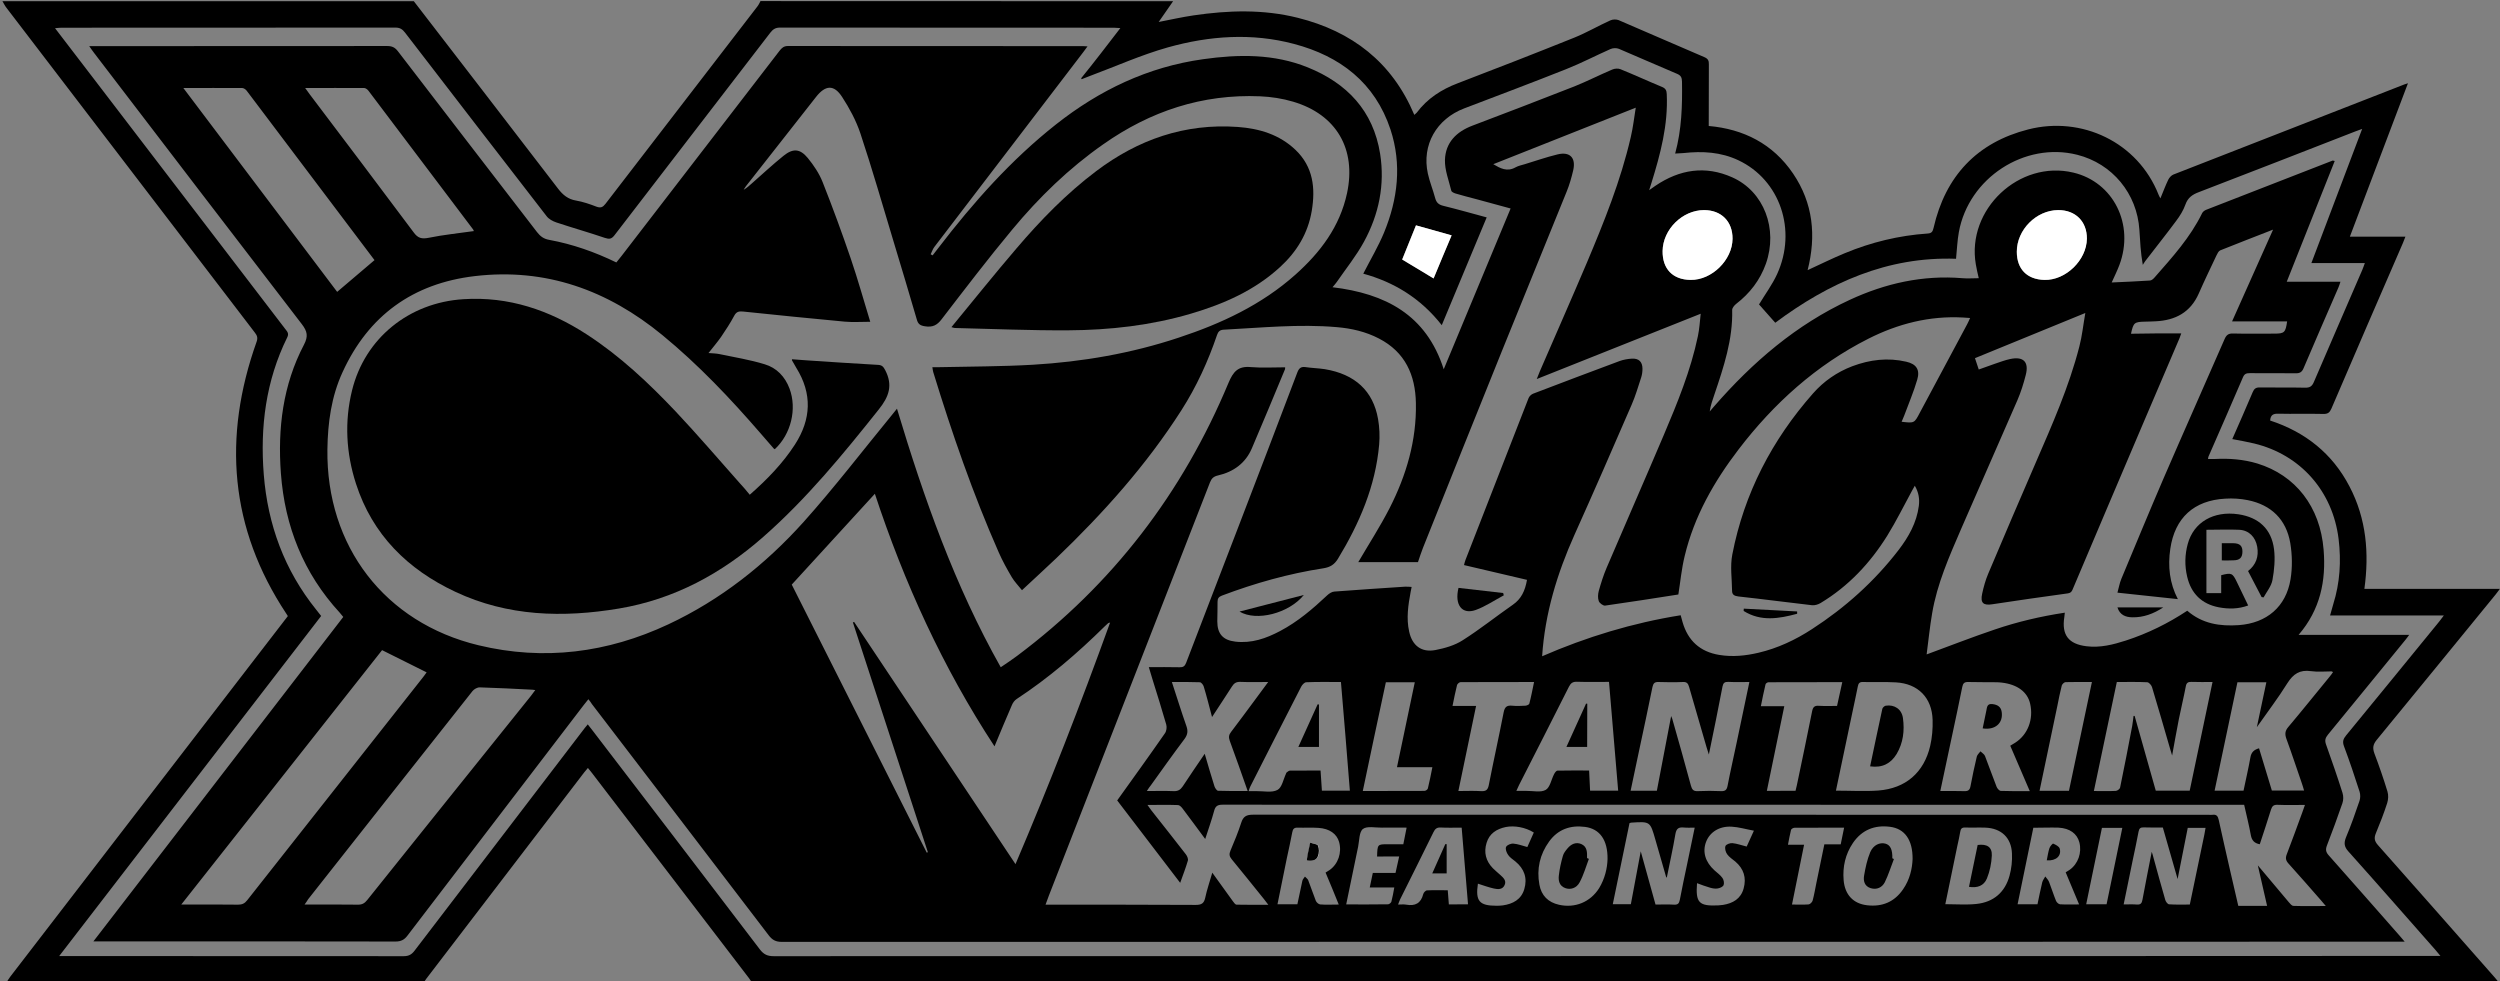 <?xml version="1.0" encoding="utf-8"?>
<!-- Generator: Adobe Illustrator 23.0.3, SVG Export Plug-In . SVG Version: 6.00 Build 0)  -->
<svg version="1.1" id="Calque_1" xmlns="http://www.w3.org/2000/svg" xmlns:xlink="http://www.w3.org/1999/xlink" x="0px" y="0px"
	 viewBox="0 0 2048 804" style="enable-background:new 0 0 2048 804;" xml:space="preserve">
<rect x="0" y="0" width="2048" height="804" fill="#808080" stroke="none"/>
<style type="text/css">
	.st0{fill:#FFFFFF;}
</style>
<g>
	<path d="M961,1c-3.9,5.5-7.7,11.1-11.8,17c9.8-1.9,19.1-4,28.6-5.4c28.6-4.2,57.1-5.1,85.4,2c44.3,11.1,77.2,36.3,95.4,79.5
		c0.6-0.6,1.4-1.1,2-1.8c8.7-11.6,20.2-19,33.6-24.1c31.9-12.2,63.7-24.6,95.3-37.3c10.2-4.1,19.7-9.7,29.7-14.2
		c1.9-0.9,4.9-1,6.8-0.2c23.4,10,46.7,20.3,70.2,30.3c3,1.3,3.8,2.9,3.7,6c-0.1,16.6-0.1,33.3-0.1,50.4c28.4,2.5,52.5,14.5,69.1,39
		c16.4,24.2,19.1,50.9,11.9,79.1c10.5-4.8,20.3-9.7,30.5-13.9c21.7-9,44.3-14.5,67.8-16.1c3.5-0.2,4.2-1.8,4.9-4.7
		c9.7-42.4,35.6-69.9,77.6-80.6c43.5-11.1,89.6,10.2,106.7,53.5c0.3,0.8,0.7,1.5,1.5,3c2.3-5.5,4.1-10.4,6.4-15.2
		c0.8-1.7,2.5-3.6,4.2-4.3c63.1-24.7,126.2-49.3,189.4-73.9c0.6-0.2,1.2-0.4,2.8-0.9c-16,42.2-31.7,83.7-47.6,125.7
		c15.2,0,29.9,0,45.5,0c-0.9,2.2-1.4,3.7-2,5.1c-19.6,45.2-39.2,90.4-58.6,135.7c-1.4,3.2-2.9,4.5-6.6,4.4
		c-12.3-0.3-24.7,0.1-37-0.2c-4-0.1-6.3,1-6.6,5.6c28.7,9.4,50.9,26.9,65,54c13.9,26.5,16.2,54.9,12.2,83.9c37.2,0,73.9,0,111,0
		c-1.1,1.4-2.2,3-3.4,4.5c-32.5,39.8-64.9,79.5-97.5,119.2c-3.1,3.8-3.5,6.7-1.9,11.1c3.9,10.3,7.5,20.7,10.7,31.2
		c0.9,2.9,0.7,6.5-0.2,9.4c-2.7,8.4-5.9,16.6-9.3,24.8c-1.6,3.9-1.2,6.4,1.7,9.7c31.6,35.6,63.1,71.4,94.6,107.2
		c1.2,1.3,2.3,2.7,4.2,5c-6.6,0-12.2,0-17.7,0c-12.3,0-24.7,0.1-37,0.2c-1.6,0-3.3,0.3-4.9,0.5c-457,0-914,0-1371,0
		c-0.8-1.2-1.6-2.5-2.5-3.7c-42.9-56.1-85.8-112.2-128.8-168.3c-1-1.3-2.1-2.6-3.3-4.1c-1.1,1.4-2.1,2.5-3,3.6
		c-43.1,56.4-86.3,112.7-129.4,169.1c-0.8,1-1.4,2.2-2.1,3.3c-114,0-228,0-342,0c1.1-1.7,2.1-3.4,3.3-5
		C76.5,711.5,144.8,622.9,213,534.3c7.6-9.9,15.2-19.8,22.8-29.6c-0.5-0.8-0.8-1.4-1.2-1.9c-46.5-70.1-52.2-144.7-24.4-222.8
		c1.2-3.3,0.4-5.2-1.4-7.5C140.9,183.8,73.1,95.1,5.3,6.4C4,4.8,3.1,2.8,2,1c112.3,0,224.7,0,337,0
		c39.4,51.2,78.9,102.3,118.2,153.6c4,5.2,8.2,8.6,14.7,9.7c5.7,1,11.3,2.9,16.7,5c3.5,1.3,5.2,0.5,7.4-2.3
		c41.5-54,83.1-108,124.6-161.9c1-1.3,1.6-2.8,2.4-4.2C735.7,1,848.3,1,961,1z M917.8,23c-2.5-0.1-4-0.3-5.4-0.3
		c-91.2,0-182.3,0-273.5-0.1c-3.6,0-5.7,1.4-7.8,4.1c-42.5,55.4-85.2,110.6-127.7,166c-2.4,3.1-4.2,3.4-7.8,2.2
		c-13.2-4.5-26.7-8.3-39.9-12.7c-2.9-1-6.1-2.7-7.9-5.1c-38.8-50.1-77.4-100.2-116-150.4c-2.1-2.7-4.1-4.1-7.8-4.1
		c-91.2,0.1-182.3,0.1-273.5,0.1c-1.5,0-3.1,0.2-5.4,0.4c11.1,14.6,21.7,28.4,32.4,42.3c52,68,104.1,136,156.1,204
		c1.6,2.1,3.4,3.7,1.7,7c-17.5,35.5-22.3,73.3-19.2,112.4c3.3,41.1,16.9,78.2,42.9,110.6c1.3,1.7,2.6,3.4,4.1,5.2
		c-71.4,92.7-142.7,185.3-214.6,278.6c3,0,4.8,0,6.7,0c91.8,0,183.7,0,275.5,0.1c4.2,0,6.6-1.4,9-4.6
		c45.8-60,91.7-119.9,137.5-179.9c1.3-1.7,2.6-3.4,4.3-5.4c1.5,1.9,2.7,3.4,3.9,5c45.8,59.8,91.6,119.6,137.2,179.5
		c3.1,4,6.2,5.4,11.1,5.4c362.1-0.1,724.3-0.1,1086.4-0.1c87.3,0,174.7-0.1,262-0.1c5.4,0,10.8,0,17.1,0c-1.8-2.2-2.8-3.5-3.9-4.7
		c-23.8-27-47.5-54.1-71.5-80.9c-3.4-3.8-3.8-6.8-2-11.4c4.1-9.8,7.7-19.9,11.1-30c0.8-2.3,0.8-5.2,0.1-7.5
		c-4-12.5-8.2-25-12.8-37.3c-1.4-3.7-0.6-6,1.7-8.8c25.5-31,50.9-62.2,76.3-93.3c1.2-1.5,2.4-3.1,3.8-5c-16,0-31.4,0-46.8,0
		c-15.4,0-30.8,0-46.4,0c0.9-3.1,1.7-6.2,2.6-9.2c5.5-17.5,6.6-35.2,4.4-53.4c-4.8-39.1-31.1-69.1-69.2-78.3
		c-5.8-1.4-11.7-2.4-17.9-3.6c5.7-13.1,11.4-25.7,16.7-38.4c1.2-2.9,2.7-4,5.9-3.9c12.3,0.2,24.7-0.1,37,0.2c4,0.1,5.8-1.2,7.3-4.8
		c13.1-30.6,26.4-61.1,39.6-91.7c0.7-1.6,1.2-3.2,2.1-5.6c-15,0-29.1,0-43.8,0c13.9-36.8,27.6-72.9,41.6-109.9
		c-2.6,0.9-4.1,1.5-5.7,2.1c-42.7,16.6-85.3,33.3-128.1,49.7c-5.3,2-9,4.5-11,10.2c-1.7,4.8-4.5,9.3-7.6,13.4
		c-8.2,11.1-16.9,21.9-25.3,32.9c-0.8,1-1.3,2.1-2,3.1c-1.8-10.1-2.2-19.4-2.8-28.7c-1.9-29.7-22.1-54.2-50.9-61.5
		c-43.1-10.9-89,19-97,63.4c-1.3,7-1.5,14.2-2.3,21.8c-56.1-2-104.1,19.6-148.1,52.4c-4.9-5.5-9.4-10.6-13.3-15
		c5.2-8.6,10.9-16.3,14.8-24.8c16.5-36.1,2.4-77.2-31.7-93.3c-14.4-6.8-29.5-7.6-45-5.9c-2,0.2-4.1,0.3-6.8,0.4
		c5.4-19.9,5.9-39.3,5.6-58.9c-0.1-3.2-0.7-5-4-6.4c-16-6.7-31.8-13.8-47.7-20.5c-2-0.8-4.9-0.7-6.9,0.2
		c-12.2,5.4-24,11.6-36.4,16.5c-27.7,11-55.6,21.5-83.4,32.1c-22.8,8.7-34.9,30-29.8,53.4c1.5,6.8,4.2,13.3,6,20.1
		c1,3.7,2.9,5.4,6.6,6.3c11.8,2.9,23.4,6.2,35.6,9.5c-12.2,29.4-24.3,58.3-36.8,88.3c-17.2-22-39.1-35.3-64.3-42.2
		c6-11.7,12.3-22.3,17-33.6c11.3-27.4,14.7-55.9,5.3-84.5c-12.7-38.3-41.2-60.1-79-70.1c-34.5-9.2-69.3-6.7-103.3,2.8
		c-22,6.2-43.1,15.7-64.6,23.7c-2,0.8-4.1,1.6-6.1,2.4c-0.1-0.3-0.3-0.5-0.4-0.8C896.5,50.8,906.8,37.3,917.8,23z M1174.4,228.1
		c4.9-11.7,9.7-23.3,14.7-35.3c-10.1-2.8-19.7-5.5-29.2-8.2c-3.7,9.2-7.5,18.7-11.3,28C1157.1,217.6,1165.5,222.7,1174.4,228.1z"/>
	<path class="st0" d="M1174.4,228.1c-9-5.4-17.3-10.5-25.7-15.5c3.8-9.4,7.6-18.9,11.3-28c9.5,2.7,19.1,5.4,29.2,8.2
		C1184.1,204.7,1179.3,216.3,1174.4,228.1z"/>
	<path d="M482,572.8c-1.5,1.8-2.7,3.3-3.9,4.9c-48.1,62.9-96.2,125.7-144.2,188.6c-2.6,3.5-5.3,5-9.9,5
		c-80.2-0.2-160.3-0.1-240.5-0.1c-1.9,0-3.9,0-7,0c68.6-89.1,136.6-177.3,204.7-265.8c-1-1.2-2-2.4-2.9-3.5
		c-29.7-32.3-45-70.8-48.2-114.2c-2.7-36.7,1.6-72.3,18.9-105.3c3.6-6.9,2.8-10.9-1.7-16.8C190.4,191.7,133.8,117.5,77.1,43.4
		c-1.2-1.5-2.3-3.2-4-5.6c2.6,0,4.4,0,6.1,0c79.3,0,158.7,0,238-0.1c3.9,0,6.3,1.1,8.7,4.2c37.9,49.5,76,98.8,114,148.2
		c2.7,3.5,5.5,5.6,10,6.4c19.1,3.5,37.3,9.9,55,18.5c1.4-1.8,2.8-3.4,4.1-5.1c43.2-56.1,86.4-112.2,129.6-168.3
		c1.8-2.3,3.5-3.9,6.8-3.9c80.7,0.1,161.3,0.1,242,0.1c0.8,0,1.6,0.1,3.5,0.2c-1.5,2-2.5,3.5-3.7,5
		C846.6,96.1,806,149.1,765.5,202.2c-1.4,1.8-2.1,4.1-3.1,6.1c0.5,0.3,1.1,0.6,1.6,0.9c1.6-2.1,3.2-4.1,4.8-6.2
		c28.5-37.1,59.4-72,96.3-101.1c35.6-28.1,75.3-47.1,120.5-53.4c29-4.1,58-4.5,85.7,6.7c32.2,13,53.7,35.6,59.3,70.8
		c4,25.4-1,49.6-13.2,72c-6.3,11.6-14.8,22.1-22.3,33c-0.9,1.3-2,2.5-3.5,4.3c43.1,5.2,76.8,22.4,91.1,67.2
		c18.4-44.3,36.5-87.7,54.8-131.7c-9.8-2.7-19-5.2-28.3-7.7c-5.6-1.5-11.3-2.9-16.9-4.6c-1.3-0.4-3.2-1.3-3.4-2.3
		c-2-8.3-5.4-16.8-5.2-25.1c0.4-14.2,9.3-23.2,22.6-28.2c27.9-10.6,55.7-21.2,83.4-32.1c10.5-4.2,20.6-9.4,31-13.8
		c2-0.9,4.9-1.1,6.8-0.3c11.4,4.6,22.6,9.8,34,14.5c2.9,1.2,3.8,2.8,3.9,5.9c1.2,25.3-5.2,49.2-12.6,73c-0.5,1.5-1,3.1-1.8,5.7
		c2.3-1.6,3.7-2.7,5.1-3.6c19.8-13.4,40.9-16.8,63-6.9c26,11.6,37.6,42.3,27.5,70.8c-4.8,13.4-13.1,24.2-24.4,32.9
		c-1.5,1.2-3.2,3.3-3.2,4.9c0.6,24.2-6.9,46.6-14.5,69.1c-1.5,4.5-3.2,9-3.9,14.1c1.2-1.4,2.4-2.8,3.6-4.2
		c31.5-36.2,67.3-67,111.2-87.3c29.2-13.5,59.8-20.4,92.2-17.7c4.3,0.4,8.6,0,13.4,0c-0.9-3.9-1.8-7.6-2.4-11.3
		c-7.8-45,35.6-85.8,79.9-75.2c32.8,7.8,50.2,42.4,37.7,75.7c-1.7,4.5-3.8,8.8-6.3,14.3c11-0.5,21.2-0.9,31.4-1.6
		c1.4-0.1,2.9-1.5,3.9-2.7c14.4-16.4,29.1-32.6,38.8-52.5c0.6-1.2,2-2.2,3.2-2.7c34.6-13.5,69.2-27,103.8-40.4
		c0.1,0,0.3,0.1,1.6,0.4c-13.1,33-26.1,65.8-39.3,98.9c13.9,0,28.6,0,44,0c-0.7,2.1-1.1,3.5-1.7,4.8c-9.5,22-19.2,44-28.5,66
		c-1.4,3.4-3.3,4.3-6.7,4.2c-12.5-0.2-25,0-37.5-0.1c-2.6,0-4.2,0.5-5.4,3.2c-9.3,21.7-18.8,43.4-28.3,65.1c-0.2,0.4-0.2,0.9-0.4,2
		c2,0,3.9,0.1,5.8,0c11.7-0.6,23.3,0.3,34.6,3.7c31.3,9.6,51.5,35.4,54.3,70.6c2.1,25.4-2.7,49.1-20.5,69.8c15.4,0,30.3,0,45.1,0
		c15,0,30,0,45.5,0c-1,1.3-1.9,2.7-3,4c-21.2,25.9-42.3,51.9-63.6,77.8c-2.1,2.6-2.7,4.7-1.5,8c4.7,13.2,9.3,26.4,13.5,39.7
		c0.8,2.6,0.8,5.9-0.1,8.4c-4,11.7-8.3,23.2-12.7,34.7c-1.2,3.2-0.9,5.3,1.4,7.9c19.5,21.9,38.8,44,58.2,66c1.1,1.2,2.1,2.5,4.1,4.8
		c-2.8,0-4.7,0-6.5,0c-82,0-164,0.1-246,0.1c-359,0-718,0-1077,0.1c-4.9,0-7.8-1.6-10.7-5.4c-48.2-63.2-96.5-126.3-144.8-189.4
		C484.1,575.4,483.2,574.3,482,572.8z M1223.3,134.5c5.7,3.4,11.3,6.5,18.2,2.6c2.3-1.3,5-1.8,7.6-2.6c8.9-2.7,17.7-5.8,26.8-8
		c10.1-2.5,15.2,2.7,12.9,12.9c-1.4,6-3.1,12-5.4,17.6c-17.5,43.4-35.3,86.6-52.8,130c-21.8,53.9-43.3,107.8-64.9,161.8
		c-1.5,3.7-2.6,7.4-4.1,11.7c-16.9,0-33.6,0-48.9,0c8.4-14.4,17.8-28.9,25.7-44.3c13.7-26.9,22.1-55.4,21.5-85.9
		c-0.4-23.1-8.8-41.9-30.3-53c-10.8-5.6-22.5-8.3-34.5-9.3c-31-2.7-61.9,0.5-92.9,2.1c-3,0.2-4.3,1.7-5.2,4.3
		c-7.4,21.7-16.8,42.3-29.2,61.7c-28.7,44.9-64,84.3-102.4,121.1c-9.1,8.7-18.5,17.2-28.2,26.3c-3-3.8-6.1-6.9-8.3-10.6
		c-3.9-6.6-7.6-13.3-10.7-20.3c-21.2-48.1-38.3-97.6-53.7-147.8c-0.4-1.2-0.4-2.4-0.7-4c2.1,0,3.7,0,5.4,0c25.6-0.6,51.3-0.5,76.9-2
		c40.7-2.4,80.7-9.3,119.5-22.2c34.9-11.5,67.9-26.9,95.6-51.6c20.4-18.2,36.4-39.3,42.3-66.8c7.7-36.1-8.7-64.4-44.2-74.9
		c-8.7-2.6-17.9-4-27-4.4c-47.4-2-90,12.2-128.5,39.3c-28.2,19.7-52.7,43.5-74.6,69.9c-19.9,23.9-38.8,48.7-57.8,73.4
		c-3.8,5-7.5,6.8-13.7,5.8c-4-0.6-5.7-1.9-6.7-5.7c-6.2-21.4-12.7-42.8-19.1-64.1c-8.9-29.5-17.4-59.1-27.1-88.3
		c-3.5-10.4-8.9-20.5-14.9-29.7c-6.7-10.4-13.7-9.9-21.4-0.1c-19.2,24.4-38.3,48.7-57.4,73.1c-0.7,0.9-1.3,2-1.9,3
		c2.8-1.6,4.9-3.7,7.1-5.6c8.5-7.5,16.8-15.2,25.6-22.3c7.7-6.2,13.4-5.9,19.8,1.8c4.9,6,9.4,12.7,12.2,19.8
		c8.2,20.7,15.9,41.7,23.1,62.8c5.8,17,10.6,34.3,15.9,51.6c-7.3,0-14.1,0.5-20.8-0.1c-27.9-2.6-55.7-5.4-83.5-8.3
		c-3.3-0.3-5.3,0.1-7.1,3.4c-3.2,6-7,11.8-10.8,17.4c-3.1,4.4-6.6,8.5-10.3,13.2c3.5,0.3,6.3,0.3,9.1,0.9
		c12.3,2.6,24.9,4.6,36.9,8.3c9.8,2.9,16.7,10.1,20.4,20c6.2,16.6,1.2,37.3-12.1,49.6c-0.3-0.2-0.6-0.3-0.8-0.5
		c-3.5-4-7-8-10.5-12.1c-25-28.9-51.2-56.6-80.8-80.9c-44.8-36.8-95.5-55.2-153.8-48.3c-50.5,6-87,32.3-108.2,78.7
		c-9.2,20-12.1,41.4-12.4,63.3c-1,79.2,46.9,141.9,123.8,160.4c53.6,12.9,105.6,6.2,155.4-17.1c42.9-20.1,79.5-49,110.9-83.9
		c25.4-28.4,48.6-58.7,72.8-88.2c1.1-1.4,2.2-2.7,3.7-4.6c22.1,73.5,47.3,144.9,85,211.8c5-3.4,9.3-6.2,13.4-9.3
		c78.3-58.6,135.6-133.6,173.2-223.7c3.8-9,7.7-13.8,18-12.9c9.4,0.8,18.8,0.2,28.4,0.2c0,0.6,0,1.1-0.1,1.5
		c-9,21.7-18,43.4-27.2,64.9c-5.2,12.2-15.1,19.3-27.8,22.2c-3.5,0.8-5.2,2.4-6.5,5.7c-43.9,112.8-87.9,225.5-131.9,338.3
		c-0.9,2.3-1.7,4.6-2.8,7.6c2.4,0,4.2,0,6,0c39,0,78,0,117,0.2c4.7,0,6.8-1.2,7.8-5.8c1.4-6.7,3.7-13.2,5.8-20.6
		c6.1,8.4,11.4,15.9,16.8,23.3c0.8,1.1,2,2.9,3.1,2.9c8.4,0.2,16.7,0.1,26,0.1c-1.7-2.2-2.6-3.5-3.6-4.7
		c-8.8-10.9-17.5-21.8-26.4-32.6c-2-2.4-2.2-4.3-1-7.1c3.2-7.5,6.3-15.1,8.8-22.8c1.6-5.1,4.2-6.6,9.6-6.6c261,0.1,522,0.1,783,0.1
		c1,0,2,0.1,3,0c3.4-0.5,4.5,1.1,5.2,4.3c2.9,13.4,6,26.7,9,40c2.3,10.2,4.7,20.3,7,30.3c8.1,0,15.6,0,23.6,0
		c-2.6-11.3-5.1-22.2-7.6-33.2c8.5,10.2,16.9,20.2,25.4,30.2c1,1.2,2.4,2.9,3.7,3c8.5,0.3,17.1,0.1,26.6,0.1c-1.8-2.2-2.9-3.5-4-4.7
		c-8.8-10-17.5-20.1-26.5-30c-2.4-2.6-2.7-4.7-1.4-7.9c4.3-11.2,8.4-22.5,12.5-33.7c0.7-2,1.4-4,2.3-6.5c-8,0-15.3,0.2-22.6-0.1
		c-3.1-0.1-4.3,1.1-5.2,3.9c-2.9,9.5-6.1,18.9-9.2,28.4c-4.4-0.8-6.5-3.1-7.3-7.3c-1.5-8.3-3.6-16.5-5.5-25c-2.1,0-3.7,0-5.4,0
		c-277.2,0-554.3,0-831.5-0.1c-4.1,0-5.9,1.2-6.9,5.1c-2,7.4-4.6,14.7-7.3,23c-6.6-8.9-12.5-17-18.5-24.9c-0.9-1.2-2.4-2.8-3.7-2.9
		c-8.1-0.3-16.2-0.1-25.1-0.1c1.5,2,2.3,3.4,3.3,4.6c9.4,11.9,18.8,23.8,28.1,35.8c1.1,1.4,2.1,3.7,1.7,5.2
		c-1.7,5.8-3.9,11.5-6.3,18.2c-17.5-22.9-34.6-45.2-51.6-67.5c13.3-18.6,26.4-36.7,39.1-55c1.3-1.8,1.7-5,1.1-7.1
		c-3.5-12.3-7.4-24.5-11.2-36.8c-1-3.3-2-6.6-3.1-10.3c8.9,0,17-0.1,25.2,0.1c2.9,0.1,4.3-0.8,5.4-3.7
		c14.2-37.2,28.6-74.3,42.8-111.4c16.2-42.1,32.3-84.3,48.3-126.5c1.3-3.3,2.9-4.8,6.5-4.3c5.3,0.8,10.6,0.9,15.9,1.7
		c24.8,4.1,39.7,17.8,43.7,40.9c1.2,6.8,1.5,14,0.9,20.9c-3,34.1-16.2,64.6-33.8,93.6c-2.9,4.7-6.3,6.8-11.7,7.7
		c-28.6,4.4-56.3,12.2-83.3,22.4c-2.6,1-3.6,2.3-3.6,5.1c0.1,5.3-0.2,10.7-0.2,16c0,10.2,4.6,15.4,14.7,16.6
		c13.3,1.6,25.3-2.6,36.8-8.7c14.4-7.6,26.7-18.1,38.5-29.2c1.6-1.5,3.9-3,5.9-3.1c19.3-1.5,38.5-2.7,57.8-4
		c1.7-0.1,3.4,0.1,5.5,0.2c-0.4,1.8-0.6,2.9-0.8,4c-2,10.8-3.7,21.7-1.2,32.7c2.5,11.4,10.1,17.2,21.5,15c7.7-1.5,15.8-3.8,22.3-8
		c14.2-9,27.3-19.5,41.1-29.1c6.8-4.7,10-11.2,11.6-20.4c-17.1-4-34.3-8-51.6-12.1c0.4-1.3,0.6-2.8,1.2-4.2
		c17.2-44.2,34.4-88.4,51.7-132.6c0.6-1.5,2.2-3,3.7-3.6c23.6-9,47.3-18,71-26.8c3.1-1.1,6.5-1.7,9.8-1.9c5.8-0.4,8.8,2.6,8.8,8.3
		c0,2.3-0.3,4.7-1,6.9c-2.5,7.6-4.7,15.3-7.9,22.6c-15.4,35.6-30.9,71.1-46.8,106.5c-14.2,31.7-24.2,64.4-26.5,99.5
		c36.3-15.8,74.1-27.3,113.5-33.6c0.6,2.3,1.1,3.9,1.5,5.5c4.4,15.3,14.3,24.4,30.1,27c10.9,1.8,21.6,0.7,32.2-1.8
		c15.7-3.7,30.2-10.5,43.7-19.3c27.2-17.6,51.1-39,70.9-64.7c8.3-10.8,14.9-22.5,16.7-36.3c0.7-5.7-0.1-11-3.3-16.5
		c-1,1.9-1.7,3-2.3,4.1c-6.7,12.3-12.9,24.9-20.2,36.7c-14,22.5-31.8,41.5-54.7,55.3c-2,1.2-4.7,2-6.9,1.8
		c-20.2-2.3-40.3-5-60.5-7.2c-3.3-0.4-5.1-1.5-5.1-4.6c-0.1-9.9-1.7-20.2,0.2-29.8c9.7-50,32.5-93.8,66.1-131.9
		c8.8-10,19.6-17.5,32.2-22.3c14.4-5.4,29.1-7.2,44.2-3.7c8.3,1.9,11.4,6.6,9,14.7c-2.9,10-7.1,19.7-10.7,29.5
		c-0.6,1.6-1.3,3.2-2.1,5c10.4,1.2,10.4,1.2,14.8-7.2c13-24.2,25.9-48.4,38.9-72.7c0.8-1.5,1.5-3.1,2.4-5.1
		c-2.5-0.2-4.1-0.3-5.8-0.4c-27.5-1.5-53.3,5.1-77.6,17.4c-42.7,21.6-77.4,52.9-106.3,90.7c-20.1,26.3-36.3,54.7-44.1,87.2
		c-2.6,10.6-3.6,21.6-5.2,31.6c-19.9,3.1-40,6.3-60,9.1c-1.6,0.2-4.6-2-5.2-3.7c-0.9-2.5-0.7-5.7,0-8.3c1.8-6.4,3.8-12.8,6.4-18.9
		c15.5-36.3,31.4-72.4,46.8-108.7c11.2-26.4,22.1-52.9,28-81.1c1.3-6.1,1.6-12.3,2.3-18.4c-44.9,17.9-89,35.5-134.3,53.5
		c1.2-3.1,1.9-4.8,2.6-6.5c12.8-29.6,25.9-59.2,38.5-88.9c14.1-33.5,27.7-67.1,35.9-102.7c1.9-8,2.8-16.2,4.1-24.2
		C1300.3,103.9,1261.8,119.2,1223.3,134.5z M1786.9,273.1c-0.6,1.6-1,2.9-1.5,4.1c-10.3,24.2-20.7,48.4-31,72.6
		c-18.9,44.4-37.8,88.8-56.6,133.3c-1.2,2.8-2.9,2.9-5.3,3.2c-20.1,2.8-40.2,5.6-60.3,8.7c-7.4,1.2-10.1-1-8.4-8.7
		c1.2-5.5,2.7-11,4.9-16.2c12.8-30.4,25.8-60.6,38.9-90.9c13.5-31.2,27.3-62.2,35.8-95.3c2.3-8.8,3.2-17.9,4.9-27.5
		c-30.9,12.6-60.4,24.7-90.4,37c0.9,2.8,2,6,3.1,9.3c4.7-1.7,8.8-3.2,12.9-4.6c4.3-1.4,8.5-3.1,12.9-4c10.8-2.3,15.5,2.4,12.7,13.1
		c-1.8,7.1-4,14.1-6.9,20.8c-15.2,35.1-30.8,70.1-46,105.2c-9.7,22.5-19.7,44.9-23.8,69.3c-1.9,11.1-3,22.3-4.5,33.6
		c19.3-7.1,37.4-14.2,55.8-20.4c18.5-6.3,37.6-10.8,57.4-13.8c-0.2,1.6-0.3,2.6-0.4,3.6c-2.3,14.6,3.4,22.1,18.1,23.9
		c11.2,1.4,21.9-1.3,32.4-4.7c17.8-5.8,34.5-14,50.2-24.4c12.3,10.7,26.8,12.9,42.3,11.8c22.8-1.7,38.6-15,42.3-37.5
		c1.6-9.7,1.4-20-0.2-29.7c-3.3-19.3-15.5-31.3-34.9-35.2c-6-1.2-12.3-1.6-18.4-1.2c-25.6,1.4-41.3,15.7-45,41.1
		c-2.1,14.3-0.6,28.2,6.2,41.2c-16.5-1.8-32.7-3.5-49.5-5.3c1.1-3.8,1.7-7.7,3.2-11.3c11.4-27.3,22.7-54.7,34.4-81.9
		c16.6-38.4,33.6-76.5,50.3-114.8c1.4-3.1,3.1-4.4,6.7-4.3c11.3,0.3,22.7,0.1,34,0.1c8.2,0,9.1-0.9,10.4-10c-14.8,0-29.4,0-45.1,0
		c11.3-25.4,22.3-49.9,33.6-75.2c-14.9,5.8-29.1,11.3-43.3,17c-1.4,0.6-2.3,2.6-3.1,4.2c-4.9,10.4-9.9,20.7-14.5,31.2
		c-6.8,15.4-19.1,21.9-35.2,22.7c-3,0.1-6,0.3-9,0.3c-8.6,0.2-9.3,0.8-11.3,9.9C1759.2,273.1,1772.8,273.1,1786.9,273.1z
		 M648.6,478.9c36.5,72.4,73.5,146,110.6,219.6c0.3-0.1,0.6-0.3,0.9-0.4c-20.5-62.7-40.9-125.5-61.4-188.2c0.3-0.1,0.7-0.3,1-0.4
		c44,66,88,132.1,132.2,198.4c27.9-65.5,53.4-131.2,77.5-197.9c-1,0.3-1.4,0.3-1.6,0.5c-1,0.9-2,1.8-2.9,2.7
		c-22.2,21.9-45.8,42.2-72,59.4c-1.7,1.1-3.1,3-3.9,4.9c-4.9,11.3-9.6,22.6-14.3,33.9c-42.5-64.8-74.1-134.4-98-206.9
		C694,429.3,671.6,453.8,648.6,478.9z M148.5,741c2.6,0,4,0,5.5,0c13.7,0,27.3-0.1,41,0.1c3.3,0,5.4-0.9,7.5-3.6
		c48-61,96.1-121.9,144.2-182.9c1.1-1.4,2-2.8,2.8-3.8c-12.2-6.1-24.1-12-36.5-18.2C258.7,601.4,204,670.7,148.5,741z M249.5,741
		c15.2,0,29.4-0.1,43.5,0.1c3.6,0.1,5.7-1.1,7.9-3.9c44.6-55.8,89.4-111.5,134.1-167.2c1.1-1.4,2.1-2.8,3.5-4.7
		c-1.3-0.1-1.9-0.2-2.5-0.3c-14.3-0.7-28.6-1.5-42.9-1.9c-2-0.1-4.7,1.4-6,3c-45,56.8-89.8,113.7-134.7,170.6
		C251.7,737.9,250.9,739.1,249.5,741z M150.2,72.1c42.6,56.5,84.5,112,126,167c10.5-8.9,20.4-17.4,30.6-26
		C272,167,237,120.6,202,74.2c-0.8-1-2.4-2.1-3.6-2.1C182.7,72,167.1,72.1,150.2,72.1z M250,72.1c1.7,2.3,2.6,3.7,3.6,5
		c28.5,37.7,57,75.4,85.3,113.3c3.5,4.8,6.6,5.5,12.3,4.4c12.2-2.5,24.6-3.7,37-5.5c-0.1-0.1-0.3-0.8-0.6-1.3
		c-28.6-37.9-57.1-75.8-85.7-113.6c-0.8-1.1-2.3-2.2-3.5-2.3C282.5,72,266.8,72.1,250,72.1z M1734.1,558.7
		c-6.3,30-12.5,59.5-18.8,89.3c6.7,0,12.4,0.2,18-0.1c1.3-0.1,3.3-1.6,3.5-2.8c3.5-16.8,6.7-33.6,9.9-50.4c0.5-2.7,0.7-5.4,1.1-8.2
		c0.3,0,0.6,0,0.9,0c5.8,20.5,11.5,40.9,17.3,61.2c9.5,0,18.6,0,27.8,0c6.2-29.7,12.4-59,18.7-89c-6.4,0-11.9,0.1-17.3-0.1
		c-2.8-0.1-4.1,0.8-4.6,3.7c-1.7,9-3.9,17.9-5.7,26.9c-1.9,9.5-3.5,19-5.5,29.7c-0.8-2.5-1.2-3.9-1.6-5.3
		c-4.9-16.9-9.8-33.9-14.9-50.8c-0.5-1.6-2.5-3.8-3.8-3.9C1751,558.5,1742.8,558.7,1734.1,558.7z M1399.9,618.1
		c-0.7-2.4-1.3-4.2-1.9-6c-4.8-16.5-9.6-32.9-14.3-49.4c-0.8-2.8-1.9-4.2-5.1-4c-6.7,0.3-13.3,0.2-20,0c-3.2-0.1-4.2,1.1-4.9,4.1
		c-3.6,17.6-7.3,35.2-11.1,52.8c-2.2,10.7-4.5,21.3-6.8,32.2c7.4,0,14.1,0,21.5,0c3.9-20.5,7.8-40.9,11.7-61.2
		c0.2,0.5,0.6,1.3,0.9,2.2c5.2,18.3,10.4,36.5,15.3,54.8c0.9,3.2,2,4.7,5.7,4.5c6.3-0.3,12.7-0.3,19,0c3.2,0.1,4.6-0.8,5.3-4.2
		c2.2-11.6,4.9-23.1,7.3-34.7c3.5-16.6,7-33.2,10.6-50.5c-6.1,0-11.7,0.2-17.3-0.1c-2.9-0.1-4.1,0.8-4.7,3.7
		C1407.6,580.6,1403.9,598.8,1399.9,618.1z M1911.2,550.6c-0.6-0.3-0.9-0.6-1.1-0.6c-5.7,0-11.4,0.6-17-0.2
		c-9.1-1.3-14.5,2.3-19.3,9.9c-7.5,12.1-16.2,23.4-25,36c2.7-12.8,5.2-24.6,7.8-36.8c-8.1,0-15.7,0-23.7,0
		c-6.2,29.6-12.5,59.1-18.7,88.8c8.4,0,16,0,23.7,0c1.9-9.2,4-18.1,5.6-27.1c0.7-4.3,2.9-6.4,7.1-7.6c3.5,11.6,7,23.1,10.5,34.6
		c8.9,0,17.5,0,26.4,0c-0.7-2.3-1.2-4.2-1.9-6.1c-4.2-12.1-8.2-24.3-12.6-36.3c-1.4-3.9-1.1-6.6,1.7-9.8
		c11.4-13.5,22.4-27.3,33.6-40.9C1909.3,553.3,1910.3,552,1911.2,550.6z M1504,647.7c12,0,23.4,0.7,34.7-0.1
		c22.4-1.7,37.4-14.7,42.5-36.5c1.6-6.9,2.2-14.2,2-21.3c-0.5-18.2-11.9-29.8-30.1-30.8c-9-0.5-18-0.1-27-0.3
		c-2.8-0.1-3.7,1.1-4.2,3.7c-1.4,7.2-3,14.3-4.5,21.5C1513,605,1508.5,626.2,1504,647.7z M1589.5,648c7.1,0,13.4-0.1,19.7,0.1
		c3,0.1,4.4-0.8,5-3.9c1.5-8.2,3.3-16.3,5.2-24.4c0.4-1.6,2-2.9,3-4.3c1.3,1.3,3.1,2.3,3.7,3.8c3.3,8.4,6.2,16.9,9.5,25.2
		c0.5,1.4,2.2,3.3,3.4,3.4c7.6,0.3,15.2,0.2,23.8,0.2c-5.5-12.8-10.7-25-16-37.2c1.6-1,2.9-1.7,4.1-2.5
		c10.3-6.6,15.1-19.2,12.2-31.9c-2.2-9.7-10.5-15.8-23.2-17.3c-1.3-0.1-2.7-0.3-4-0.3c-7.8-0.1-15.7,0-23.5-0.2
		c-3.1-0.1-4.3,1-4.9,4c-2.7,13.5-5.6,27-8.5,40.6C1595.9,617.9,1592.8,632.5,1589.5,648z M939.5,648c7.9,0,15-0.2,22.1,0.1
		c3.4,0.1,5.4-1.1,7.3-3.9c5.7-8.7,11.6-17.3,18-26.7c2.8,9.5,5.3,18.2,8,26.7c0.5,1.4,1.9,3.6,3,3.6c7.9,0.3,15.8,0.2,24.2,0.2
		c-5.1-14.3-9.7-27.8-14.7-41.2c-1-2.8-0.8-4.8,1.1-7.2c6.6-8.6,12.9-17.3,19.4-26c3.4-4.6,6.8-9.3,11-14.9
		c-8.4,0-15.7,0.2-22.9-0.1c-3.3-0.1-5.1,1.1-6.8,3.8c-5.1,8.1-10.5,16-16.3,25c-2.4-9.1-4.4-17.1-6.8-25c-0.4-1.4-2-3.4-3.1-3.5
		c-7.4-0.3-14.9-0.2-23-0.2c4.1,12.5,7.8,24.4,11.9,36.1c1.4,4,1.1,6.9-1.5,10.5c-9.4,12.5-18.5,25.3-27.6,38
		C941.7,644.5,940.9,645.9,939.5,648z M1098.5,558.7c-9.8,0-19.1-0.2-28.4,0.2c-1.4,0-3.3,2-4.1,3.5c-14,27.2-27.8,54.5-41.7,81.8
		c-0.6,1.1-0.9,2.3-1.4,3.9c2.6,0,4.6,0,6.5,0c5.8-0.1,12.5,1.5,17.1-1c3.7-1.9,4.8-8.7,7-13.3c0.1-0.3,0.2-0.7,0.4-0.9
		c0.9-0.6,1.8-1.6,2.8-1.6c8.3-0.1,16.6-0.1,25.1-0.1c0.4,5.9,0.8,11.2,1.1,16.5c7.9,0,15.2,0,22.9,0
		C1103.5,618,1101,588.5,1098.5,558.7z M1325.6,647.7c-2.5-30-5-59.3-7.5-89.1c-9.1,0-17.7,0.2-26.3-0.1c-3.4-0.1-5,1.1-6.5,4
		c-13.5,26.9-27.2,53.7-40.9,80.6c-0.7,1.4-1.3,2.9-2.2,4.8c3.3,0,5.8,0,8.3,0c5.3-0.1,11.6,1.5,15.7-0.8c3.6-2,4.6-8.5,6.9-12.9
		c0.6-1.2,1.8-2.9,2.8-2.9c8.6-0.2,17.2-0.1,25.9-0.1c0.3,6,0.6,11.2,0.8,16.5C1310.3,647.7,1317.6,647.7,1325.6,647.7z
		 M1470.9,647.8c0.4-1.7,0.8-3.2,1.1-4.6c4.2-20.2,8.5-40.4,12.5-60.6c0.7-3.5,2.1-4.7,5.6-4.4c4.8,0.3,9.6,0.1,14.8,0.1
		c1.4-6.5,2.8-12.7,4.3-19.5c-20.7,0-40.6,0-60.5,0.1c-0.8,0-2.3,1-2.4,1.8c-1.4,5.7-2.5,11.5-3.8,17.8c6.8,0,12.7,0,19.2,0
		c-4.8,23.4-9.6,46.3-14.3,69.4C1455.5,647.8,1462.9,647.8,1470.9,647.8z M1194.7,648c6.7,0,12.7-0.3,18.7,0.1
		c3.9,0.2,5.4-1,6.2-4.9c3.9-19.9,8.3-39.7,12.2-59.7c0.9-4.4,2.6-5.8,6.9-5.4c3.6,0.4,7.3,0.2,11,0c1.1-0.1,2.9-0.9,3.1-1.6
		c1.5-5.7,2.6-11.5,3.9-17.8c-20.6,0-40.4,0-60.2,0.1c-1,0-2.6,1.4-2.9,2.4c-1.4,5.4-2.4,10.9-3.7,17.1c6.6,0,12.7,0,19.3,0
		C1204.3,601.7,1199.6,624.5,1194.7,648z M1116.4,648c17.3,0,33.9,0,50.5-0.1c1,0,2.6-1.1,2.8-2c1.4-5.5,2.4-11,3.7-17.4
		c-9.9,0-19.2,0-29,0c5-23.7,9.7-46.5,14.6-69.6c-8.3,0-15.9,0-23.7,0C1128.9,588.6,1122.7,618,1116.4,648z M1344.1,697.4
		c4.2,15,8.1,29.3,12.1,43.6c5.5,0,10.5-0.2,15.4,0.1c3,0.1,3.9-1.1,4.5-3.9c1.8-9.8,4-19.6,6-29.3c2-9.8,4-19.5,6.2-29.9
		c-3.3,0-6.1,0.2-8.9-0.1c-4.1-0.4-6.1,0.7-6.9,5.3c-2,12-4.7,23.8-7.1,35.9c-0.3-0.4-0.5-0.7-0.6-1c-2.9-10.1-5.8-20.1-8.7-30.2
		c-4.3-15-4.2-15-19.8-14c-0.3,0-0.6,0.2-1.4,0.4c-4.5,21.9-9.1,44-13.7,66.4c5,0,9.6,0,14.8,0
		C1338.6,726.6,1341.3,712.5,1344.1,697.4z M1384.9,229.3c17.4,0.2,34.2-16.3,34.4-33.7c0.1-14.2-9.2-23.5-23.4-23.5
		c-17.7,0-33.6,15.8-33.9,33.5C1361.8,220.3,1370.3,229.2,1384.9,229.3z M1674.7,229.3c17.5,0.5,34.7-16.2,34.8-33.8
		c0.1-14.1-9.4-23.5-23.6-23.4c-17.9,0.1-33.8,16.1-33.8,34.1C1652.1,220.4,1660.5,229,1674.7,229.3z M1792.2,678.2
		c-2.7,13.9-5.4,27.2-8.3,41.9c-4.2-14.8-8.1-28.3-12.1-42.2c-5.3,0-10.5,0.1-15.6-0.1c-2.7-0.1-3.8,0.8-4.3,3.5
		c-1.4,7.7-3.1,15.3-4.7,23c-2.5,12-4.9,24.1-7.5,36.6c4,0,7.5-0.2,10.9,0.1c3,0.2,4-1.1,4.5-3.9c2.4-13,5-26,7.6-39.3
		c0.5,1.5,1,2.9,1.3,4.3c3.2,11.7,6.4,23.4,9.8,35.1c0.4,1.4,1.9,3.5,3.1,3.6c5.6,0.4,11.2,0.2,17,0.2c4-19.4,8-38.3,11.9-57.2
		c0.4-1.8,0.6-3.6,1-5.6C1802,678.2,1797.4,678.2,1792.2,678.2z M1316.9,703.7c0.2-15.5-6.3-24.7-18.4-26.3
		c-12-1.6-22.2,2-29.4,11.9c-7.7,10.6-10.4,22.6-8,35.5c1.6,8.8,7.1,14.4,16.1,16.4c13.1,2.9,25.6-2.2,32.8-13.6
		C1314.7,719.8,1316.7,711.3,1316.9,703.7z M1566.8,703.7c0.1-15.8-6.5-24.9-18.6-26.4c-12.6-1.6-23,2.6-30.3,13.3
		c-6.2,9.2-8.5,19.5-7.6,30.4c1,12,7.9,19.3,19.3,20.6c12.3,1.4,22.3-2.7,29.4-13.1C1564.5,720.6,1566.5,711.6,1566.8,703.7z
		 M1593.6,740.7c9,0,17.4,0.7,25.6-0.2c13.9-1.5,23.3-9.5,27-23.1c1.6-5.8,2.3-12.2,2-18.2c-0.5-13-8.8-20.7-21.8-21.2
		c-5.5-0.2-11,0.1-16.5-0.1c-2.8-0.1-3.7,1-4.1,3.6c-0.6,3.8-1.5,7.5-2.3,11.2C1600.2,708.6,1596.9,724.4,1593.6,740.7z
		 M1085.9,714.8c1.2-0.8,2.2-1.3,3.2-2c7.1-4.9,10.3-14.3,7.9-23c-1.9-6.7-7.8-11-16.9-11.6c-5.6-0.4-11.3,0-17-0.2
		c-3-0.1-4,1.1-4.5,3.9c-1.3,7-2.9,14-4.4,21c-2.6,12.5-5.1,25.1-7.7,37.9c5.7,0,11,0,16.3,0c1.4-6.6,2.7-13,4.1-19.3
		c0.3-1.2,1.4-2.3,2.1-3.4c0.9,1,2.2,1.8,2.7,3c2.2,5.6,4,11.3,6.2,16.8c0.5,1.3,2.3,2.9,3.6,3c4.8,0.4,9.6,0.1,15.2,0.1
		C1093.1,731.9,1089.5,723.4,1085.9,714.8z M1665.7,678.1c-4.4,21.1-8.6,41.7-12.9,62.7c5.7,0,10.8,0,16.3,0c1.3-6,2.4-12,3.9-18
		c0.4-1.7,1.7-3.2,2.5-4.8c1.1,1.5,2.5,2.9,3.1,4.5c2,5.1,3.6,10.4,5.7,15.5c0.5,1.2,2.1,2.7,3.3,2.8c4.9,0.3,9.9,0.1,15.6,0.1
		c-3.8-9.1-7.4-17.6-11-26.3c1.3-0.8,2.3-1.4,3.2-2c7-4.9,10.2-14.1,8-22.6c-1.9-7.1-7.8-11.5-17.1-12
		C1679.6,677.8,1673,678.1,1665.7,678.1z M1670.8,647.8c8.4,0,16.1,0,24.1,0c6.2-29.6,12.5-59,18.8-89.1c-7.7,0-14.6-0.1-21.6,0.1
		c-1.1,0-2.8,1.7-3.1,2.8c-1.4,5.5-2.5,11-3.6,16.6C1680.6,601.2,1675.8,624.2,1670.8,647.8z M1202.6,740.8
		c-1.8-21.2-3.5-41.9-5.2-62.8c-6.2,0-11.7,0.2-17.1-0.1c-3.2-0.2-4.7,1.1-6,3.8c-9,18.4-18.2,36.7-27.3,55c-0.6,1.2-1,2.6-1.7,4.3
		c2.7,0,4.7-0.3,6.7,0.1c7.3,1.3,12-1.1,13.9-8.6c0.3-1.3,2-3.1,3.1-3.1c5.6-0.3,11.2-0.1,17-0.1c0.3,4.2,0.6,7.8,0.9,11.6
		C1192.1,740.8,1197,740.8,1202.6,740.8z M1128.1,701.7c0.3-10.1,0.3-10.1,8.9-10.1c4.1,0,8.2,0,12.6,0c0.9-4.7,1.7-8.9,2.7-13.6
		c-7.2,0-13.8-0.1-20.4,0c-5.3,0.1-12-1.5-15.4,1.1c-3.1,2.4-2.9,9.4-3.9,14.4c-3.3,15.6-6.5,31.2-9.8,47.4c11.7,0,23,0.1,34.3-0.1
		c0.9,0,2.4-1.2,2.7-2.1c1-3.7,1.6-7.4,2.4-11.7c-6.9,0-13.3,0-20.1,0c0.9-4.3,1.7-8,2.5-11.9c6.4,0,12.3,0,18.6,0
		c1-4.5,1.9-8.6,3-13.5c-3.2,0-6,0-8.8,0C1134.3,701.7,1131.4,701.7,1128.1,701.7z M1256.5,682c-6.9-4.3-15.9-5.9-23-4.5
		c-7.5,1.6-13.4,5.3-15.7,13c-2.4,7.8-0.6,14.8,5.1,20.7c2,2,4.2,3.8,6.3,5.7c2.4,2.2,5,4.5,3.4,8.1c-1.7,3.9-5.5,3.6-8.7,2.9
		c-4.5-1-8.8-2.6-13.2-4c-2.1,14.3,1.1,18.1,15.4,18.1c1.7,0,3.3-0.1,5-0.3c8.3-1.2,15.1-4.8,17.6-13.3c2.7-9.1,0-16.7-7.3-22.7
		c-2.1-1.7-4.5-3.2-5.9-5.3c-1.3-1.8-2.5-4.9-1.7-6.6c0.7-1.6,4-2.9,6-2.7c3.7,0.3,7.3,1.7,11.4,2.8
		C1252.9,690,1254.6,686.2,1256.5,682z M1436.8,680.5c-6.6-1.2-12.5-3-18.4-3.3c-10.1-0.5-17.8,4.6-20.8,12.5
		c-3.1,8.2-0.6,16.5,6.9,23.3c2.2,2,4.8,3.8,6.5,6.2c1.1,1.5,1.6,4.2,1,5.8c-0.5,1.4-2.9,2.5-4.7,2.8c-2,0.4-4.3,0-6.4-0.6
		c-3.6-1-7.1-2.4-10.7-3.7c-1.2,16,1.5,18.9,17.3,18.2c1.3-0.1,2.7-0.2,4-0.4c8.1-1.3,14.6-5,16.9-13.5c2.4-8.7,0.1-16.1-6.8-22
		c-2.3-1.9-5-3.6-6.7-6c-1.3-1.8-2.1-4.8-1.4-6.7c0.5-1.4,3.8-2.6,5.7-2.4c3.9,0.4,7.6,1.8,11.7,2.8
		C1432.6,689.8,1434.4,685.9,1436.8,680.5z M1468,741c5,0,9.3,0.2,13.6-0.1c1.2-0.1,2.9-1.8,3.3-3.1c1.3-4.8,2.1-9.7,3.1-14.6
		c2.1-10.4,4.3-20.7,6.5-31.5c4.7,0,9,0,13.4,0c1-4.7,1.8-9,2.8-13.7c-14,0-27.3,0-40.6,0.1c-1,0-2.7,0.9-2.9,1.8
		c-1,3.8-1.6,7.7-2.5,12.1c4.7,0,8.8,0,13.2,0C1474.6,708.5,1471.4,724.4,1468,741z M1721.9,678.2c-4.3,20.9-8.6,41.6-12.9,62.6
		c5.9,0,11.1,0,16.7,0c4.3-20.9,8.6-41.6,12.9-62.6C1732.5,678.2,1727.4,678.2,1721.9,678.2z"/>
	<path class="st0" d="M1384.9,229.3c-14.6-0.2-23.1-9-22.9-23.7c0.3-17.7,16.2-33.4,33.9-33.5c14.2,0,23.5,9.3,23.4,23.5
		C1419.2,213,1402.3,229.6,1384.9,229.3z"/>
	<path class="st0" d="M1674.7,229.3c-14.2-0.4-22.5-8.9-22.5-23.1c0-17.9,15.9-33.9,33.8-34.1c14.2-0.1,23.7,9.3,23.6,23.4
		C1709.4,213.1,1692.2,229.8,1674.7,229.3z"/>
	<path class="st0" d="M1070.5,704.9c4.3,0.7,8,0,9.4-3.7c1-2.5,1-5.9,0-8.4c-0.6-1.4-4-1.6-6.4-2.5c-0.9,4.2-1.6,7.2-2.2,10.3
		C1070.9,701.9,1070.8,703.2,1070.5,704.9z"/>
	<path d="M614.2,405.3c14.2-12.5,26.9-25.5,37-41.1c13.4-20.8,14.3-41.7,1.1-62.9c-1.2-2-2.3-4-3.5-6.1c-0.1-0.1,0-0.3,0-0.9
		c4,0.3,8.1,0.6,12.1,0.9c19.4,1.3,38.9,2.6,58.4,3.7c3.4,0.2,4.4,1.6,5.9,4.4c6.3,12.2,3.2,21.5-5.3,32.1
		c-29.3,36.8-59,73.1-94.5,104.3c-34.2,30.1-73,51.2-118.3,58.8c-45.9,7.7-91.2,6.5-134.1-13.7c-39-18.3-67.9-46.7-81.4-88.6
		c-8.1-25.1-9.5-50.8-3.2-76.4c10.5-42.7,46.6-71.9,91.2-74.7c37.1-2.4,70.3,8.9,101,28.8c27.3,17.7,50.9,39.9,73.1,63.4
		c17.9,19,34.9,38.9,52.3,58.5C608.7,398.6,611.2,401.7,614.2,405.3z"/>
	<path d="M779.4,268c18.2-22.1,35.4-43.6,53.4-64.6c19.7-23.1,40.8-44.8,65.2-63.2c34.3-25.9,72.7-39.3,116-36.2
		c17.7,1.3,34.1,6.2,47.3,18.8c14.5,13.9,16.4,31.3,13.3,49.9c-3.1,18.5-12.3,33.6-26,46.1c-20.9,19.2-46.1,30.2-72.8,38.1
		c-32.8,9.7-66.6,13.5-100.6,13.7c-31,0.2-61.9-1.2-92.9-1.9C781.8,268.7,781.3,268.5,779.4,268z"/>
	<path d="M1231.9,487.7c-7.7,4.1-15,9.1-23,12c-11.2,4-17.5-4.1-14.1-18.1c12.1,1.4,24.3,2.8,36.6,4.2
		C1231.5,486.4,1231.7,487,1231.9,487.7z"/>
	<path d="M1068.1,487.4c-12.2,15.1-38.9,21.9-52.7,13.6C1033.6,496.3,1050.8,491.8,1068.1,487.4z"/>
	<path d="M1472.2,502.8c-14.8,4-29.6,6.6-43.8-2.3c0-0.6,0.1-1.3,0.1-1.9c14.6,0.8,29.1,1.5,43.7,2.3
		C1472.3,501.5,1472.2,502.1,1472.2,502.8z"/>
	<path d="M1807.5,434c0,17.5,0,34.6,0,51.9c4.1,0,7.8,0,12.1,0c0-5,0-9.9,0-14.7c8.4-2.2,9.3-1.7,12.7,5.3c3,6.3,6,12.6,9.4,19.5
		c-8.1,3-16.1,3-24.1,1.5c-14-2.7-22.7-11.3-25.9-25.2c-2.1-8.9-1.9-17.9,0.5-26.7c4.8-17.8,21.2-27.3,41.5-24.3
		c16.6,2.5,27.1,12,29.2,28.7c1,8.2,0.2,16.9-1.3,25.1c-0.9,5.1-4.7,9.6-7.3,14.3c-0.5-0.1-1.1-0.2-1.6-0.3c-3.7-7-7.3-14-11.1-21.3
		c6.6-5.2,8.9-11.9,7.5-19.9c-1.4-7.9-6.7-13.5-14.7-13.9C1825.7,433.6,1816.9,434,1807.5,434z"/>
	<path d="M1734.6,497.6c12.8,0,25.2,0,37.5,0c-7.9,5.2-16.2,8.3-25.4,8.1C1741.4,505.6,1736.6,503.9,1734.6,497.6z"/>
	<path d="M1820.1,459.1c0-5,0-9.2,0-14.1c3.3,0,6.4,0,9.5,0c5.3,0.1,7.5,2.2,7.4,7.1c-0.1,4.7-2.2,6.8-7.1,6.9
		C1826.8,459.2,1823.7,459.1,1820.1,459.1z"/>
	<path d="M1532,627.8c3.4-16,6.6-31.6,10-47.1c0.2-1,1.7-2.4,2.8-2.6c7.2-1.1,13.1,2.9,14.1,10.2c1.4,10.3,0.2,20.3-5.2,29.4
		C1548.9,625.5,1542,629.2,1532,627.8z"/>
	<path d="M1624.2,596.7c1-5,2-9.8,3-14.5c0.6-2.8,0.5-6,5.1-5.4c4.1,0.5,6.9,2.2,7.5,6.5C1641.1,592.4,1634.4,598.3,1624.2,596.7z"
		/>
	<path d="M1080.5,611.9c-5.2,0-10.7,0-16.9,0c5.4-11.9,10.6-23.4,15.8-34.9c0.4,0,0.7,0.1,1.1,0.1
		C1080.5,588.5,1080.5,599.9,1080.5,611.9z"/>
	<path d="M1300.2,611.9c-5.5,0-10.9,0-17,0c5.5-12.1,10.8-23.8,16.1-35.5c0.3,0,0.7,0.1,1,0.1
		C1300.2,588.3,1300.2,600.1,1300.2,611.9z"/>
	<path d="M1301.6,703.6c-2.4,6.4-4.3,13.1-7.5,19.1c-2.6,5-7.7,6.4-11.9,4.8c-4.8-1.8-5.7-6-5.2-10.3c0.6-5.4,1.8-10.7,3.3-16
		c0.6-2.3,2.3-4.4,3.9-6.3c2.9-3.4,6.7-5.3,11.1-3.5c5.1,2.2,4.9,7,4.8,11.5C1300.7,703.2,1301.1,703.4,1301.6,703.6z"/>
	<path d="M1551.5,703.7c-2.5,6.4-4.5,13-7.5,19.1c-2.2,4.2-6.5,6.3-11.5,4.8c-5.2-1.6-6.2-6.1-5.4-10.5c1.1-6.4,2.5-13,5-19
		c2.6-6,7.9-8.2,12.4-7c4.1,1.1,5.9,5,5.7,12C1550.6,703.4,1551.1,703.5,1551.5,703.7z"/>
	<path d="M1613,726.5c2.4-11.5,4.7-23,7.1-34.3c7.7-1,11.9,1.7,11.6,8.7c-0.3,6.3-1.6,12.8-4,18.7
		C1625.2,725.7,1619.8,727.6,1613,726.5z"/>
	<path d="M1070.5,704.9c0.2-1.7,0.4-3,0.6-4.3c0.6-3.1,1.3-6.1,2.2-10.3c2.4,0.9,5.9,1.1,6.4,2.5c1,2.4,1,5.9,0,8.4
		C1078.5,704.9,1074.9,705.6,1070.5,704.9z"/>
	<path d="M1676.7,704.8c0.7-3.6,1.2-6.9,2.2-10c0.5-1.5,2.6-3.9,3.1-3.7c2,0.9,4.7,2.2,5.3,4C1689,701,1684.4,705.4,1676.7,704.8z"
		/>
	<path d="M1185.1,691.5c0,7.9,0,15.7,0,24c-3.6,0-7.3,0-11.8,0c3.6-8.2,7.1-16.1,10.7-24C1184.4,691.5,1184.8,691.5,1185.1,691.5z"
		/>
</g>
</svg>
